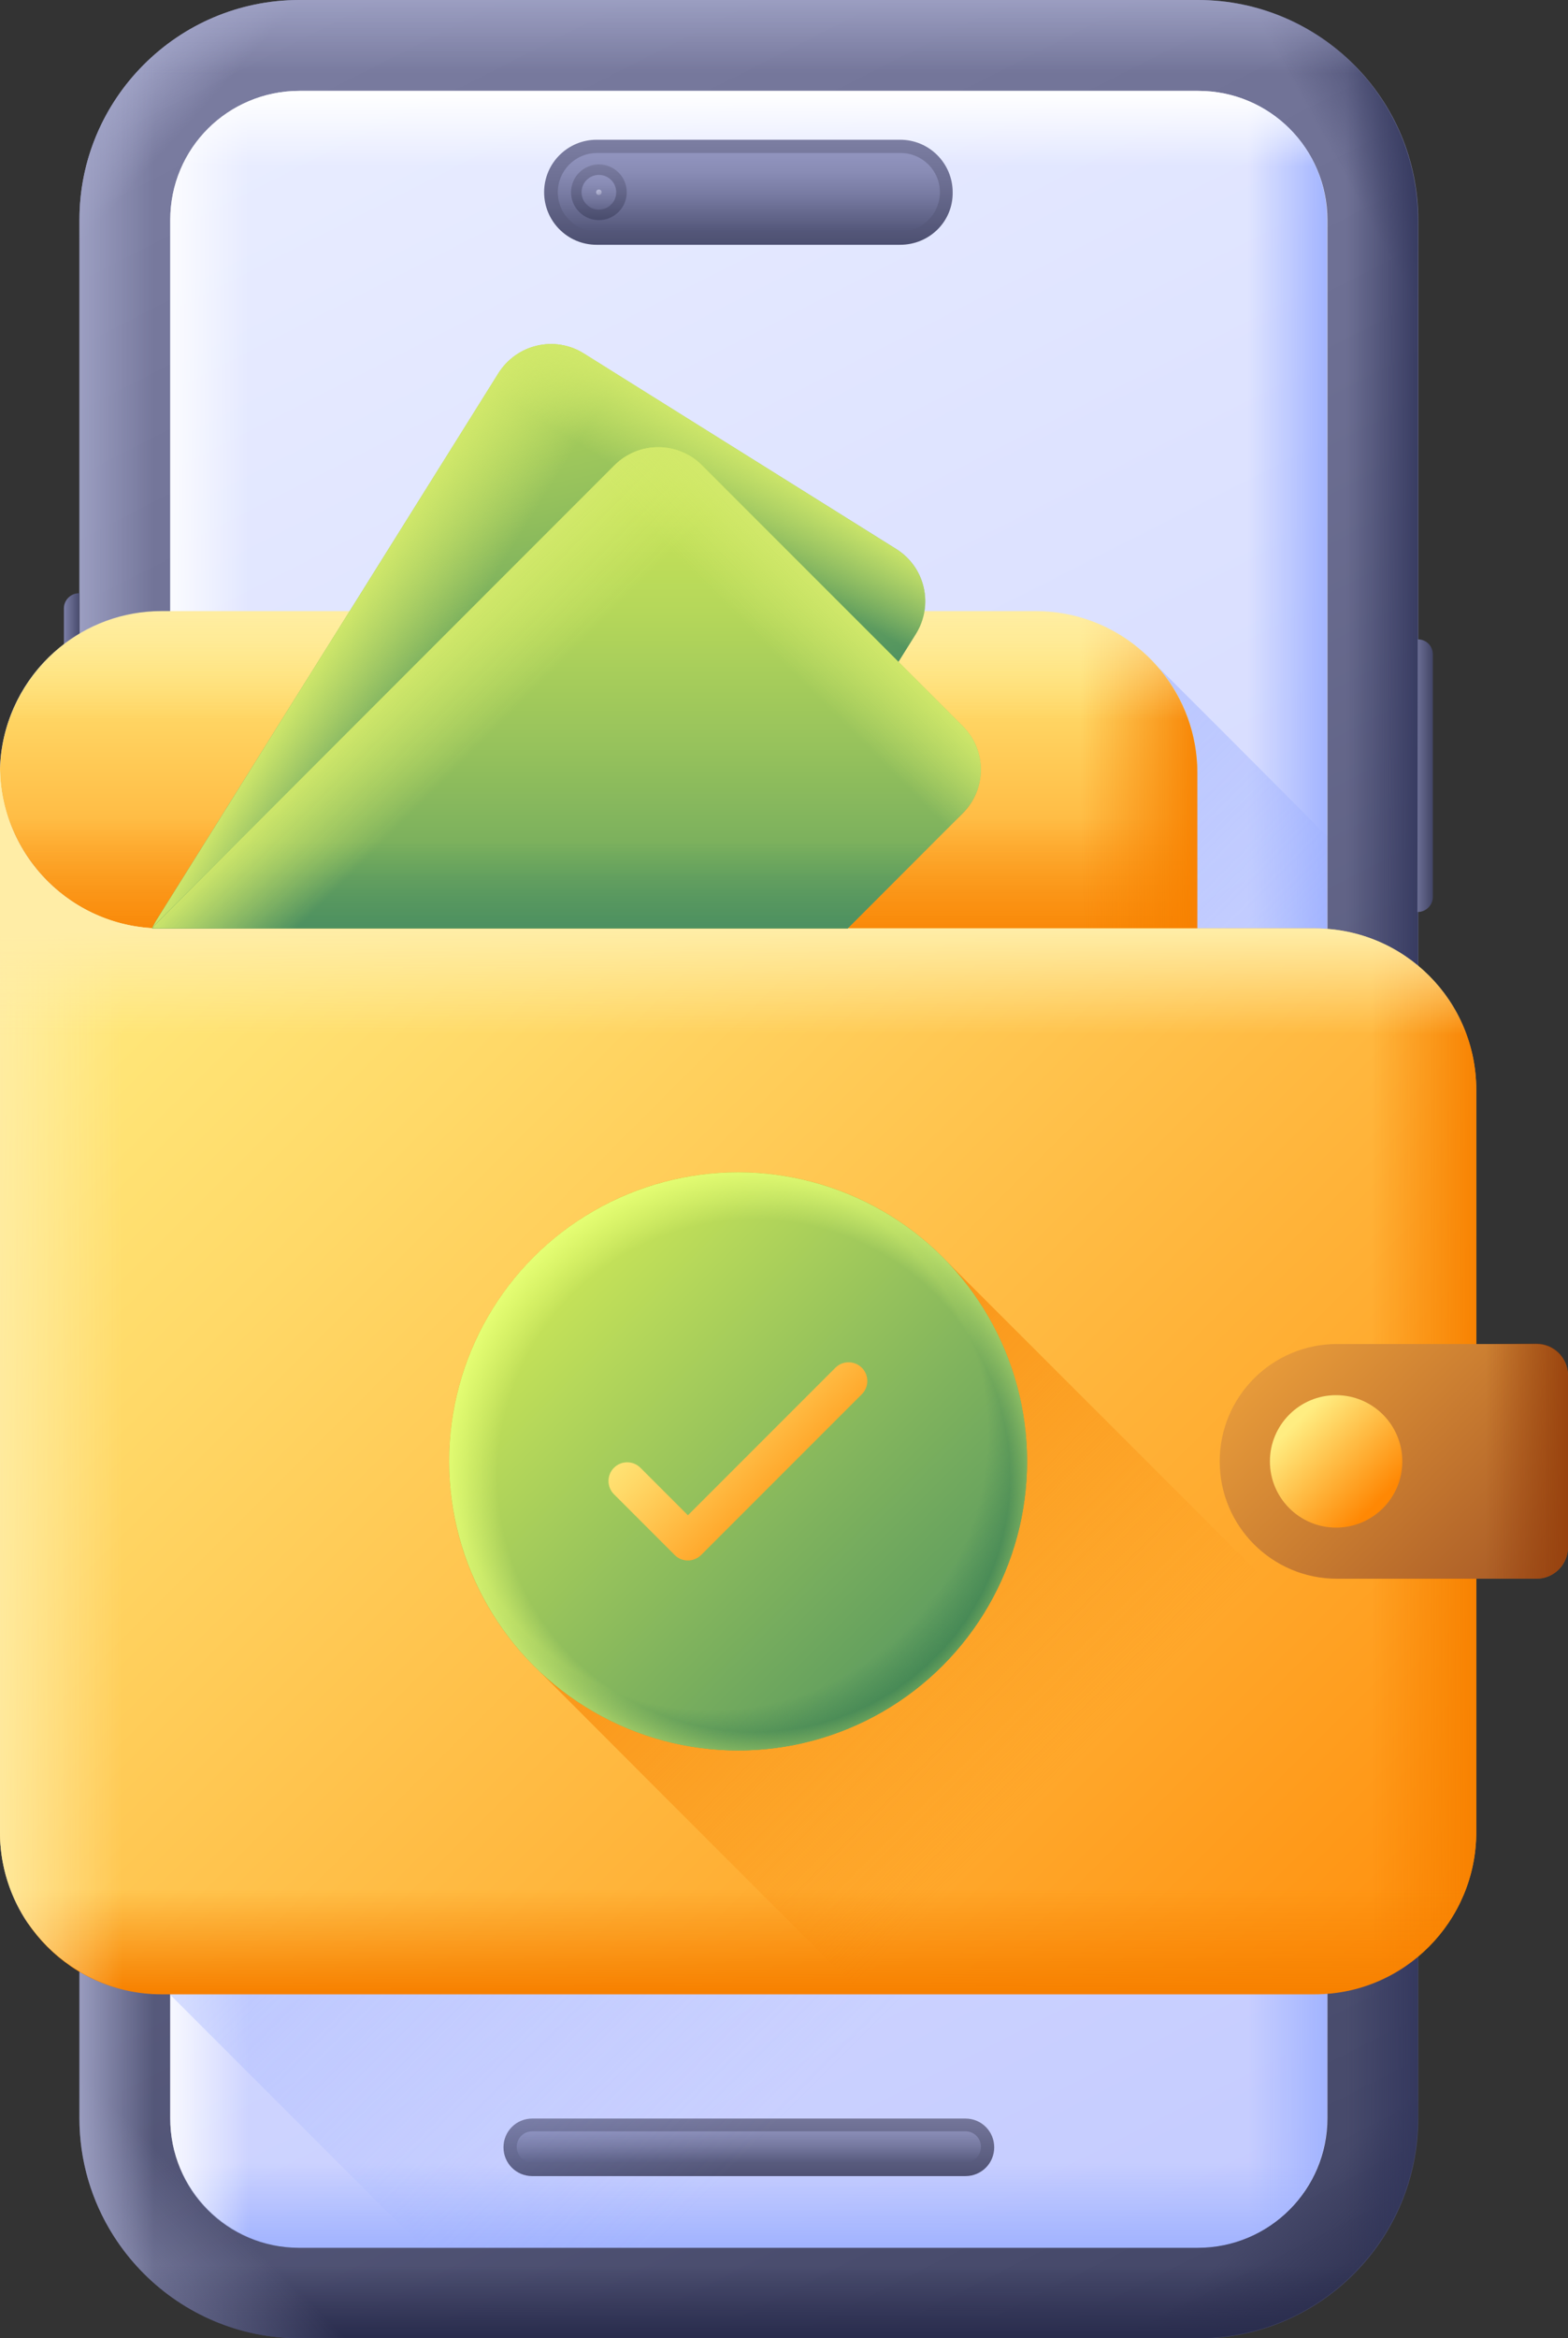 <svg id="Layer_1" enable-background="new 0 0 343.5 512" viewBox="0 0 343.5 512" xmlns="http://www.w3.org/2000/svg" xmlns:xlink="http://www.w3.org/1999/xlink"><rect x="0" y="0" width="343.5" height="512" fill="#333333" stroke="none"/><linearGradient id="lg1"><stop offset="0" stop-color="#7b7da1"/><stop offset=".31" stop-color="#6d6f93"/><stop offset=".899" stop-color="#494c6d"/><stop offset="1" stop-color="#424566"/></linearGradient><linearGradient id="SVGID_1_" gradientUnits="userSpaceOnUse" x1="35.267" x2="293.445" xlink:href="#lg1" y1="3.009" y2="510.377"/><linearGradient id="lg2"><stop offset="0" stop-color="#a1a4c7"/><stop offset="1" stop-color="#a1a4c7" stop-opacity="0"/></linearGradient><linearGradient id="SVGID_2_" gradientUnits="userSpaceOnUse" x1="29.227" x2="42.547" xlink:href="#lg2" y1="13.62" y2="25.7"/><linearGradient id="lg3"><stop offset="0" stop-color="#32365c"/><stop offset="1" stop-color="#32365c" stop-opacity="0"/></linearGradient><linearGradient id="SVGID_3_" gradientTransform="matrix(-1 0 0 1 -11610.361 0)" gradientUnits="userSpaceOnUse" x1="-11927.347" x2="-11898.584" xlink:href="#lg3" y1="11.204" y2="27.105"/><linearGradient id="SVGID_4_" gradientTransform="matrix(-1 0 0 -1 -11610.361 -12645.592)" gradientUnits="userSpaceOnUse" x1="-11913.286" x2="-11891.526" y1="-13153.523" y2="-13128.892"><stop offset="0" stop-color="#2a2d4d"/><stop offset="1" stop-color="#2a2d4d" stop-opacity="0"/></linearGradient><linearGradient id="SVGID_5_" gradientTransform="matrix(-1 0 0 -1 -11610.36 -12854.347)" gradientUnits="userSpaceOnUse" x1="-11774.364" x2="-11774.364" y1="-13365.948" y2="-13350.405"><stop offset="0" stop-color="#292c4d"/><stop offset="1" stop-color="#292c4d" stop-opacity="0"/></linearGradient><linearGradient id="SVGID_6_" gradientUnits="userSpaceOnUse" x1="8.967" x2="46.728" xlink:href="#lg2" y1="520.65" y2="482.889"/><linearGradient id="SVGID_7_" gradientTransform="matrix(-1 0 0 1 -11610.361 0)" gradientUnits="userSpaceOnUse" x1="-11923.196" x2="-11905.359" xlink:href="#lg3" y1="256" y2="256"/><linearGradient id="SVGID_8_" gradientUnits="userSpaceOnUse" x1="164.004" x2="164.004" xlink:href="#lg2" y1="-2.637" y2="16.054"/><linearGradient id="SVGID_9_" gradientUnits="userSpaceOnUse" x1="15.172" x2="33.767" xlink:href="#lg2" y1="256" y2="256"/><linearGradient id="SVGID_10_" gradientUnits="userSpaceOnUse" x1="44.437" x2="284.226" y1="21.028" y2="492.259"><stop offset="0" stop-color="#e9edff"/><stop offset="1" stop-color="#c4cbff"/></linearGradient><linearGradient id="lg4"><stop offset="0" stop-color="#a1b3ff"/><stop offset="1" stop-color="#a1b3ff" stop-opacity="0"/></linearGradient><linearGradient id="SVGID_11_" gradientUnits="userSpaceOnUse" x1="291.187" x2="273.265" xlink:href="#lg4" y1="256" y2="256"/><linearGradient id="SVGID_12_" gradientUnits="userSpaceOnUse" x1="164.004" x2="164.004" xlink:href="#lg4" y1="492.032" y2="473.554"/><linearGradient id="lg5"><stop offset="0" stop-color="#fff"/><stop offset="1" stop-color="#fff" stop-opacity="0"/></linearGradient><linearGradient id="SVGID_13_" gradientUnits="userSpaceOnUse" x1="34.166" x2="54.505" xlink:href="#lg5" y1="256" y2="256"/><linearGradient id="SVGID_14_" gradientUnits="userSpaceOnUse" x1="164.004" x2="164.004" xlink:href="#lg5" y1="20.413" y2="36.444"/><linearGradient id="SVGID_15_" gradientUnits="userSpaceOnUse" x1="164.004" x2="164.004" xlink:href="#lg1" y1="460.247" y2="480.737"/><linearGradient id="lg6"><stop offset="0" stop-color="#9093bd"/><stop offset=".183" stop-color="#898cb5"/><stop offset=".467" stop-color="#75789f"/><stop offset=".813" stop-color="#56597c"/><stop offset="1" stop-color="#424566"/></linearGradient><linearGradient id="SVGID_16_" gradientUnits="userSpaceOnUse" x1="164.004" x2="164.004" xlink:href="#lg6" y1="464.891" y2="475.773"/><linearGradient id="SVGID_17_" gradientUnits="userSpaceOnUse" x1="164.004" x2="164.004" xlink:href="#lg1" y1="31.258" y2="57.954"/><linearGradient id="SVGID_18_" gradientUnits="userSpaceOnUse" x1="164.004" x2="164.004" xlink:href="#lg6" y1="34.05" y2="53.865"/><linearGradient id="SVGID_19_" gradientUnits="userSpaceOnUse" x1="131.171" x2="131.171" xlink:href="#lg1" y1="35.6" y2="49.558"/><linearGradient id="SVGID_20_" gradientUnits="userSpaceOnUse" x1="131.171" x2="131.171" xlink:href="#lg6" y1="38.115" y2="49.856"/><linearGradient id="SVGID_21_" gradientUnits="userSpaceOnUse" x1="130.792" x2="132.659" y1="41.402" y2="44.801"><stop offset="0" stop-color="#b8bad9"/><stop offset=".148" stop-color="#b0b2d1"/><stop offset=".376" stop-color="#9a9dbc"/><stop offset=".657" stop-color="#777999"/><stop offset=".977" stop-color="#46496a"/><stop offset="1" stop-color="#424566"/></linearGradient><linearGradient id="lg7"><stop offset="0" stop-color="#9093bd"/><stop offset="1" stop-color="#424566"/></linearGradient><linearGradient id="SVGID_22_" gradientUnits="userSpaceOnUse" x1="307.531" x2="313.841" xlink:href="#lg7" y1="169.87" y2="169.87"/><linearGradient id="SVGID_23_" gradientUnits="userSpaceOnUse" x1="12.643" x2="17.85" xlink:href="#lg7" y1="164.811" y2="164.811"/><linearGradient id="SVGID_24_" gradientUnits="userSpaceOnUse" x1="29.596" x2="240.982" xlink:href="#lg4" y1="183.243" y2="394.629"/><linearGradient id="lg8"><stop offset="0" stop-color="#ffed81"/><stop offset="1" stop-color="#ff8804"/></linearGradient><linearGradient id="SVGID_25_" gradientUnits="userSpaceOnUse" x1="131.176" x2="131.176" xlink:href="#lg8" y1="134.829" y2="227.416"/><linearGradient id="SVGID_26_" gradientUnits="userSpaceOnUse" x1="131.517" x2="131.517" y1="211.55" y2="163.251"><stop offset="0" stop-color="#f78100"/><stop offset=".672" stop-color="#f78100" stop-opacity="0"/></linearGradient><linearGradient id="SVGID_27_" gradientUnits="userSpaceOnUse" x1="263.874" x2="213.447" y1="169.007" y2="169.007"><stop offset="0" stop-color="#f78100"/><stop offset=".539" stop-color="#f78100" stop-opacity="0"/></linearGradient><linearGradient id="SVGID_28_" gradientUnits="userSpaceOnUse" x1="131.179" x2="131.179" y1="130.507" y2="166.877"><stop offset="0" stop-color="#ffeda6"/><stop offset=".75" stop-color="#ffeda6" stop-opacity="0"/></linearGradient><linearGradient id="lg9"><stop offset="0" stop-color="#ffed81"/><stop offset=".235" stop-color="#ffd968"/><stop offset=".73" stop-color="#ffa629"/><stop offset="1" stop-color="#ff8804"/></linearGradient><linearGradient id="SVGID_29_" gradientUnits="userSpaceOnUse" x1="21.431" x2="311.918" xlink:href="#lg9" y1="179.685" y2="470.172"/><linearGradient id="lg10"><stop offset="0" stop-color="#f78100"/><stop offset="1" stop-color="#f78100" stop-opacity="0"/></linearGradient><linearGradient id="SVGID_30_" gradientUnits="userSpaceOnUse" x1="324.356" x2="300.277" xlink:href="#lg10" y1="319.984" y2="319.984"/><linearGradient id="SVGID_31_" gradientUnits="userSpaceOnUse" x1="161.73" x2="161.73" xlink:href="#lg10" y1="436.143" y2="413.673"/><linearGradient id="lg11"><stop offset="0" stop-color="#ffeda6"/><stop offset="1" stop-color="#ffeda6" stop-opacity="0"/></linearGradient><linearGradient id="SVGID_32_" gradientUnits="userSpaceOnUse" x1="-4.495" x2="26.832" xlink:href="#lg11" y1="302.277" y2="302.277"/><linearGradient id="SVGID_33_" gradientUnits="userSpaceOnUse" x1="161.73" x2="161.73" xlink:href="#lg11" y1="203.802" y2="226.702"/><linearGradient id="lg12"><stop offset="0" stop-color="#cfe958"/><stop offset=".138" stop-color="#c8e458"/><stop offset=".339" stop-color="#b5d75a"/><stop offset=".578" stop-color="#95c15c"/><stop offset=".845" stop-color="#69a45e"/><stop offset="1" stop-color="#4c9060"/></linearGradient><linearGradient id="SVGID_34_" gradientTransform="matrix(.974 -.225 .225 .974 756.119 -1521.988)" gradientUnits="userSpaceOnUse" x1="-1001.448" x2="-1001.448" xlink:href="#lg12" y1="1372.418" y2="1501.65"/><linearGradient id="lg13"><stop offset=".004" stop-color="#4c9060"/><stop offset="1" stop-color="#4c9060" stop-opacity="0"/></linearGradient><linearGradient id="SVGID_35_" gradientTransform="matrix(.974 -.225 .225 .974 756.119 -1521.988)" gradientUnits="userSpaceOnUse" x1="-1006.304" x2="-1006.304" xlink:href="#lg13" y1="1519.465" y2="1499.524"/><linearGradient id="lg14"><stop offset="0" stop-color="#d2e96b"/><stop offset=".847" stop-color="#d2e96b" stop-opacity="0"/></linearGradient><linearGradient id="SVGID_36_" gradientTransform="matrix(.974 -.225 .225 .974 756.119 -1521.988)" gradientUnits="userSpaceOnUse" x1="-1037.77" x2="-1017.782" xlink:href="#lg14" y1="1462.094" y2="1482.083"/><linearGradient id="SVGID_37_" gradientTransform="matrix(.974 -.225 .225 .974 756.119 -1521.988)" gradientUnits="userSpaceOnUse" x1="-942.417" x2="-958.513" xlink:href="#lg14" y1="1444.906" y2="1461.002"/><linearGradient id="SVGID_38_" gradientUnits="userSpaceOnUse" x1="124.101" x2="124.101" xlink:href="#lg12" y1="90.138" y2="219.37"/><linearGradient id="SVGID_39_" gradientUnits="userSpaceOnUse" x1="119.245" x2="119.245" xlink:href="#lg13" y1="204.166" y2="184.226"/><linearGradient id="SVGID_40_" gradientUnits="userSpaceOnUse" x1="87.779" x2="107.768" xlink:href="#lg14" y1="146.796" y2="166.784"/><linearGradient id="SVGID_41_" gradientUnits="userSpaceOnUse" x1="183.132" x2="167.037" xlink:href="#lg14" y1="129.608" y2="145.704"/><linearGradient id="SVGID_42_" gradientUnits="userSpaceOnUse" x1="276.52" x2="342.883" y1="285.68" y2="352.043"><stop offset="0" stop-color="#efa33d"/><stop offset="1" stop-color="#a05223"/></linearGradient><linearGradient id="SVGID_43_" gradientUnits="userSpaceOnUse" x1="284.084" x2="301.695" xlink:href="#lg8" y1="311.388" y2="328.999"/><linearGradient id="SVGID_44_" gradientUnits="userSpaceOnUse" x1="346.484" x2="325.514" y1="319.984" y2="319.984"><stop offset="0" stop-color="#943d09"/><stop offset="1" stop-color="#943d09" stop-opacity="0"/></linearGradient><linearGradient id="SVGID_45_" gradientUnits="userSpaceOnUse" x1="128.27" x2="231.675" xlink:href="#lg10" y1="286.526" y2="389.931"/><linearGradient id="SVGID_46_" gradientUnits="userSpaceOnUse" x1="116.596" x2="217.737" y1="274.85" y2="375.991"><stop offset="0" stop-color="#cfe958"/><stop offset=".585" stop-color="#80b35d"/><stop offset="1" stop-color="#4c9060"/></linearGradient><radialGradient id="SVGID_47_" cx="157.572" cy="315.314" gradientTransform="matrix(.707 .707 -.725 .725 274.59 -24.544)" gradientUnits="userSpaceOnUse" r="71.089"><stop offset=".819" stop-color="#3e8252" stop-opacity="0"/><stop offset="1" stop-color="#3e8252"/></radialGradient><radialGradient id="SVGID_48_" cx="165.138" cy="323.149" gradientUnits="userSpaceOnUse" r="68.506"><stop offset=".819" stop-color="#e6ff75" stop-opacity="0"/><stop offset="1" stop-color="#e6ff75"/></radialGradient><linearGradient id="SVGID_49_" gradientUnits="userSpaceOnUse" x1="148.183" x2="180.822" xlink:href="#lg9" y1="299.797" y2="332.435"/><g><g><g><path d="m65.6 512c-26.6 0-48.2-21.6-48.2-48.2v-415.6c0-26.6 21.6-48.2 48.2-48.2h196.9c26.6 0 48.2 21.6 48.2 48.2v415.7c0 26.6-21.6 48.2-48.2 48.2h-196.9z" fill="url(#SVGID_1_)"/><g><path d="m84.2 66.4v-66.4h-18.6c-26.6 0-48.2 21.6-48.2 48.2v18.3h66.8z" fill="url(#SVGID_2_)"/><path d="m243.8 66.4v-66.4h18.6c26.6 0 48.2 21.6 48.2 48.2v18.3h-66.8z" fill="url(#SVGID_3_)"/><path d="m243.8 445.6v66.4h18.6c26.6 0 48.2-21.6 48.2-48.2v-18.3h-66.8z" fill="url(#SVGID_4_)"/><path d="m17.4 461.5v2.3c0 26.6 21.6 48.2 48.2 48.2h196.9c26.6 0 48.2-21.6 48.2-48.2v-2.3z" fill="url(#SVGID_5_)"/><path d="m84.2 445.6v66.4h-18.6c-26.6 0-48.2-21.6-48.2-48.2v-18.3h66.8z" fill="url(#SVGID_6_)"/><path d="m284 5.1c15.7 7.9 26.6 24.2 26.6 43v415.7c0 18.8-10.8 35.1-26.6 43z" fill="url(#SVGID_7_)"/><path d="m310.6 50.5v-2.3c0-26.6-21.6-48.2-48.2-48.2h-196.8c-26.6 0-48.2 21.6-48.2 48.2v2.3z" fill="url(#SVGID_8_)"/><path d="m44 5.1c-15.7 7.9-26.6 24.2-26.6 43v415.7c0 18.8 10.8 35.1 26.6 43z" fill="url(#SVGID_9_)"/></g></g><g><path d="m290.8 463.8c0 15.7-12.7 28.3-28.3 28.3h-196.9c-15.7 0-28.3-12.7-28.3-28.3v-415.6c0-15.7 12.7-28.3 28.3-28.3h196.9c15.7 0 28.3 12.7 28.3 28.3z" fill="url(#SVGID_10_)"/><g><path d="m262.4 19.8h-14.3v472.4h14.3c15.7 0 28.3-12.7 28.3-28.3v-415.7c.1-15.7-12.6-28.4-28.3-28.4z" fill="url(#SVGID_11_)"/><path d="m37.2 455.4v8.5c0 15.7 12.7 28.3 28.3 28.3h196.9c15.7 0 28.3-12.7 28.3-28.3v-8.5z" fill="url(#SVGID_12_)"/><path d="m65.6 492.2h14.3v-472.4h-14.3c-15.7 0-28.3 12.7-28.3 28.3v415.7c-.1 15.7 12.6 28.4 28.3 28.4z" fill="url(#SVGID_13_)"/><path d="m290.8 64.4v-16.2c0-15.7-12.7-28.3-28.3-28.3h-196.9c-15.7 0-28.3 12.7-28.3 28.3v16.2z" fill="url(#SVGID_14_)"/></g></g><g><g><path d="m211.5 476.5h-94.9c-3.5 0-6.3-2.8-6.3-6.3s2.8-6.3 6.3-6.3h94.9c3.5 0 6.3 2.8 6.3 6.3s-2.8 6.3-6.3 6.3z" fill="url(#SVGID_15_)"/><path d="m116.6 473.5c-1.9 0-3.4-1.5-3.4-3.4s1.5-3.4 3.4-3.4h94.9c1.9 0 3.4 1.5 3.4 3.4s-1.5 3.4-3.4 3.4z" fill="url(#SVGID_16_)"/></g><g><path d="m197.2 53.6h-66.5c-6.4 0-11.5-5.2-11.5-11.5 0-6.4 5.2-11.5 11.5-11.5h66.5c6.4 0 11.5 5.2 11.5 11.5.1 6.4-5.1 11.5-11.5 11.5z" fill="url(#SVGID_17_)"/><path d="m130.8 50.7c-4.7 0-8.6-3.8-8.6-8.6 0-4.7 3.8-8.6 8.6-8.6h66.5c4.7 0 8.6 3.8 8.6 8.6 0 4.7-3.8 8.6-8.6 8.6z" fill="url(#SVGID_18_)"/><g><circle cx="131.2" cy="42.1" fill="url(#SVGID_19_)" r="6.1"/><circle cx="131.2" cy="42.1" fill="url(#SVGID_20_)" r="3.8"/><circle cx="131.2" cy="42.1" fill="url(#SVGID_21_)" r=".6"/></g></g></g><path d="m310.6 140-.1 59.7h.1c1.8 0 3.3-1.5 3.3-3.3v-53.1c0-1.8-1.4-3.3-3.3-3.3z" fill="url(#SVGID_22_)"/><path d="m17.4 162.8v-32.9h-.1c-1.8 0-3.3 1.5-3.3 3.3v26.2c.1 1.9 1.6 3.4 3.4 3.4zm0 36.9v-32.9h-.1c-1.8 0-3.3 1.5-3.3 3.3v26.2c.1 1.9 1.6 3.4 3.4 3.4z" fill="url(#SVGID_23_)"/></g><g><g><path d="m253.7 146.1c-6.5-7.5-16-12.2-26.7-12.2h-191.6c-19.3 0-34.9 15.4-35.4 34.5 0-.1 0-.2 0-.3v233.2c0 7.4 2.3 14.3 6.1 19.9l31.1 15.5 55.5 55.5h169.7c15.6 0 28.3-12.7 28.3-28.3v-280.8c-17-17.1-36.3-36.4-37-37z" fill="url(#SVGID_24_)"/><g><g><path d="m226.9 133.9h-191.5c-19.2 0-34.9 15.4-35.4 34.5 0-.2 0-.3 0-.5v1.4c0-.2 0-.3 0-.5.5 19.1 16.2 34.5 35.4 34.5h226.9v-34c0-19.6-15.8-35.4-35.4-35.4z" fill="url(#SVGID_25_)"/><path d="m.7 174.8c3.2 16.2 17.5 28.5 34.7 28.5h226.9v-28.5z" fill="url(#SVGID_26_)"/><path d="m234.5 134.7v68.6h27.8v-34c0-17-11.9-31.1-27.8-34.6z" fill="url(#SVGID_27_)"/><path d="m261.6 162c-3.4-16.1-17.6-28.2-34.7-28.2h-191.5c-17.1 0-31.3 12.1-34.7 28.2z" fill="url(#SVGID_28_)"/></g><g><path d="m35.4 203.3c-19.5 0-35.4-15.8-35.4-35.4v35.4 197.9c0 19.6 15.9 35.4 35.4 35.4h252.6c19.6 0 35.4-15.9 35.4-35.4v-162.5c0-19.6-15.9-35.4-35.4-35.4z" fill="url(#SVGID_29_)"/><g><path d="m288 203.3h-22.7v233.3h22.7c19.6 0 35.4-15.9 35.4-35.4v-162.5c.1-19.5-15.8-35.4-35.4-35.4z" fill="url(#SVGID_30_)"/><path d="m0 385.9v15.4c0 19.6 15.9 35.4 35.4 35.4h252.6c19.6 0 35.4-15.9 35.4-35.4v-15.4z" fill="url(#SVGID_31_)"/><path d="m39.8 203.3h-4.4c-19.5 0-35.4-15.8-35.4-35.4v233.3c0 19.6 15.9 35.4 35.4 35.4h4.4z" fill="url(#SVGID_32_)"/><path d="m323.5 247.4v-8.7c0-19.6-15.9-35.4-35.4-35.4h-252.7c-19.5 0-35.4-15.8-35.4-35.4v79.5z" fill="url(#SVGID_33_)"/></g></g><g><g><path d="m196.3 120.2-68.4-42.8c-6.4-4-14.7-2-18.7 4.3l-75 119.9c-.3.5-.6 1.1-.9 1.7l148.4-34.2 18.9-30.2c4-6.4 2.1-14.7-4.3-18.7z" fill="url(#SVGID_34_)"/><path d="m47.8 180-13.5 21.6c-.3.5-.6 1.1-.9 1.7l148.4-34.2 14.6-23.3z" fill="url(#SVGID_35_)"/><path d="m127.9 77.4c-6.4-4-14.7-2-18.7 4.3l-75 119.9c-.3.5-.6 1.1-.9 1.7l38.8-8.9 66.9-107c.5-.8 1-1.5 1.6-2.1z" fill="url(#SVGID_36_)"/><path d="m196.3 120.2-68.4-42.8c-6.4-4-14.7-2-18.7 4.3l-4.3 6.9c3.1-.2 6.2.6 9.1 2.3l78.6 49.1c1.9 1.2 3.4 2.7 4.6 4.4l3.5-5.6c3.9-6.3 2-14.6-4.4-18.6z" fill="url(#SVGID_37_)"/></g><g><path d="m210.9 159-57.1-57.1c-5.3-5.3-13.9-5.3-19.2 0l-100 100c-.5.5-.9.9-1.2 1.4h152.3l25.2-25.2c5.3-5.3 5.3-13.8 0-19.1z" fill="url(#SVGID_38_)"/><path d="m52.6 183.9-18 18c-.5.5-.9.9-1.2 1.4h152.3l19.4-19.4z" fill="url(#SVGID_39_)"/><path d="m153.8 101.9c-5.3-5.3-13.9-5.3-19.2 0l-100 100c-.5.5-.9.9-1.2 1.4h39.8l89.2-89.2c.6-.6 1.3-1.2 2-1.7z" fill="url(#SVGID_40_)"/><path d="m210.9 159-57.1-57.1c-5.3-5.3-13.9-5.3-19.2 0l-5.7 5.7c3 .5 6 2 8.3 4.3l65.5 65.5c1.6 1.6 2.7 3.4 3.5 5.3l4.7-4.7c5.3-5.2 5.3-13.7 0-19z" fill="url(#SVGID_41_)"/></g></g><g><path d="m336.6 345.7h-43.7c-14.2 0-25.7-11.5-25.7-25.7 0-14.2 11.5-25.7 25.7-25.7h43.7c3.8 0 6.9 3.1 6.9 6.9v37.6c0 3.8-3.1 6.9-6.9 6.9z" fill="url(#SVGID_42_)"/><circle cx="292.7" cy="320" fill="url(#SVGID_43_)" r="14.5"/><path d="m336.6 294.2h-16.5v51.5h16.5c3.8 0 6.9-3.1 6.9-6.9v-37.6c0-3.9-3.1-7-6.9-7z" fill="url(#SVGID_44_)"/></g></g></g><g><path d="m207.4 276.2c-11.5-12-27.7-19.5-45.7-19.5-35 0-63.3 28.4-63.3 63.3 0 18 7.5 34.2 19.5 45.7.4.4 41.8 41.9 71 71h99.1c19.6 0 35.4-15.8 35.4-35.4v-9c-34.4-34.6-115.5-115.6-116-116.1z" fill="url(#SVGID_45_)"/><g><g><circle cx="161.7" cy="320" fill="url(#SVGID_46_)" r="63.3"/><g><circle cx="161.7" cy="320" fill="url(#SVGID_47_)" r="63.3"/><circle cx="161.7" cy="320" fill="url(#SVGID_48_)" r="63.3"/></g></g><path d="m188.8 299.5c-1.6-1.6-4.2-1.6-5.8 0l-32.3 32.3-10.4-10.4c-1.6-1.6-4.2-1.6-5.8 0s-1.6 4.2 0 5.8l13.3 13.3c.8.8 1.8 1.2 2.9 1.2 1 0 2.1-.4 2.9-1.2l35.2-35.2c1.6-1.6 1.6-4.2 0-5.8z" fill="url(#SVGID_49_)"/></g></g></g></g></svg>